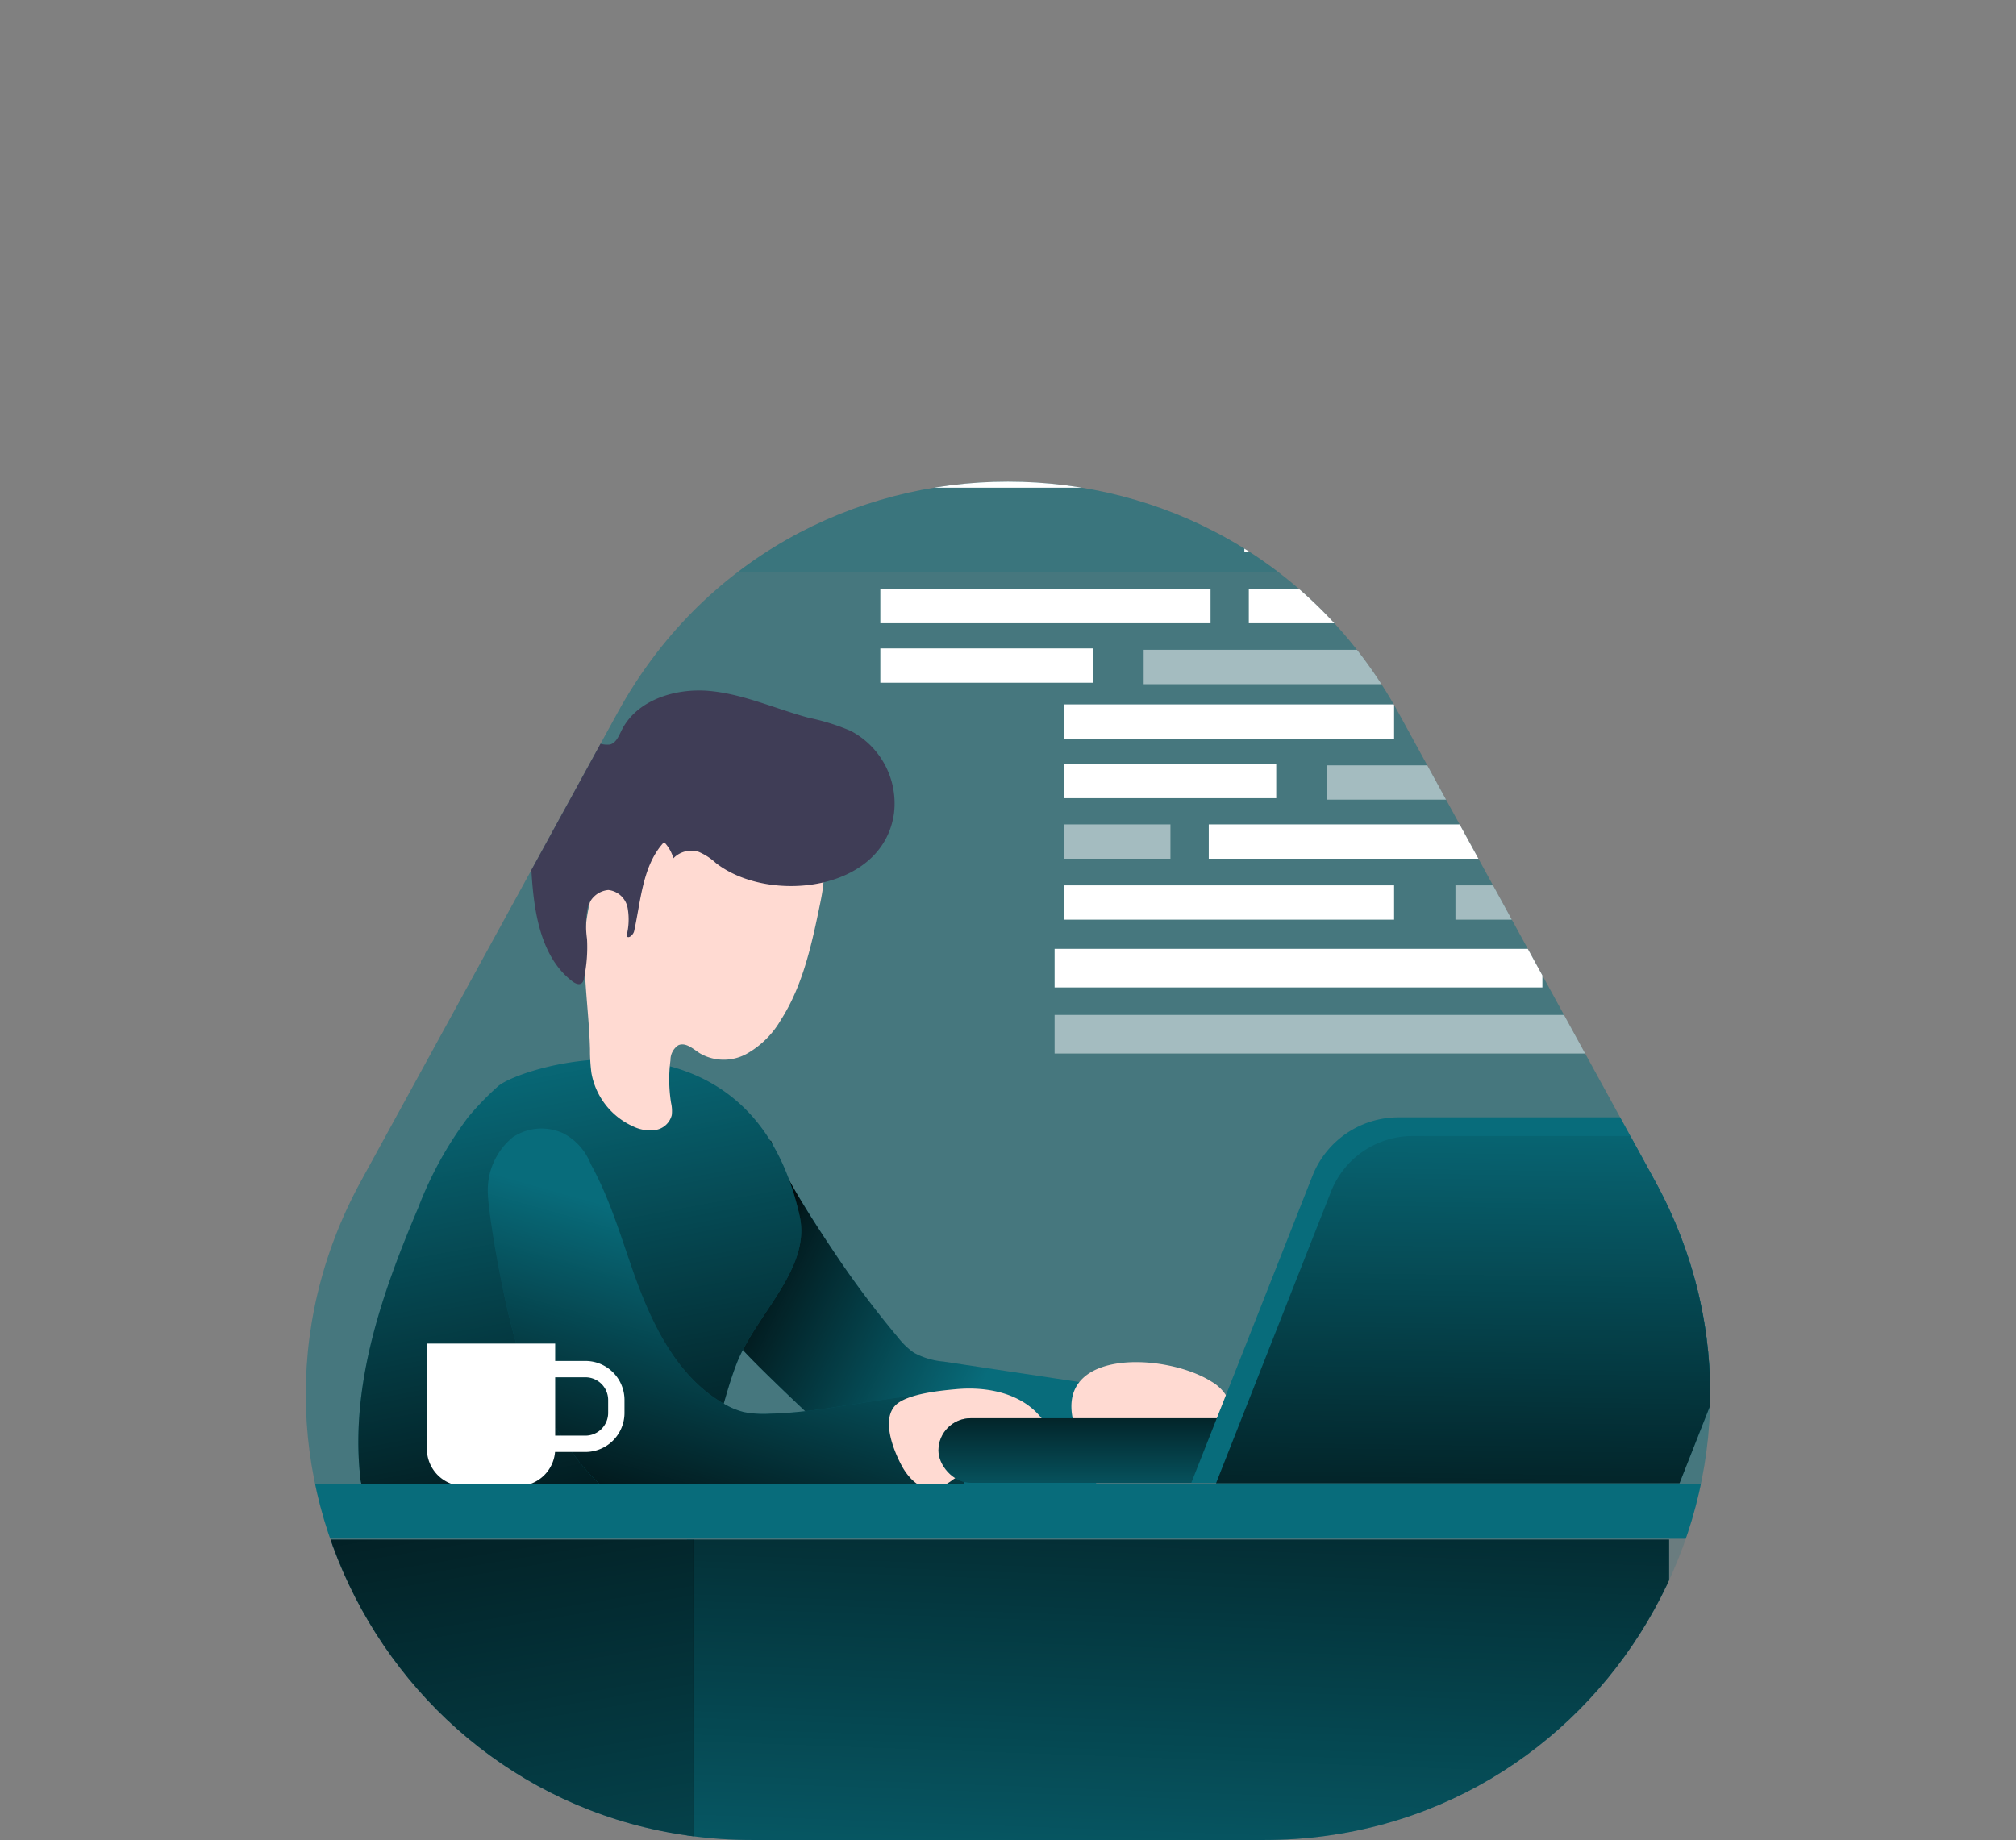 <svg xmlns="http://www.w3.org/2000/svg" xmlns:xlink="http://www.w3.org/1999/xlink" width="172" height="157" viewBox="0 0 172 157">
  <rect x="0" y="0" width="172" height="157" fill="#808080" stroke="none"/>
  <defs>
    <clipPath id="clip-path">
      <path id="Polígono_3" data-name="Polígono 3" d="M52.672,60.842c14.42-26.326,52.235-26.326,66.655,0l21.857,39.9C155.056,126.068,136.731,157,107.857,157H64.143c-28.874,0-47.2-30.932-33.328-56.256Z" transform="translate(460 2980)" fill="#2ceaa3" opacity="0.13"/>
    </clipPath>
    <linearGradient id="linear-gradient" x1="0.064" y1="0.391" x2="0.697" y2="0.661" gradientUnits="objectBoundingBox">
      <stop offset="0.01"/>
      <stop offset="0.12" stop-opacity="0.749"/>
      <stop offset="1" stop-opacity="0"/>
    </linearGradient>
    <linearGradient id="linear-gradient-2" x1="0.577" y1="1.099" x2="0.407" y2="0.086" xlink:href="#linear-gradient"/>
    <linearGradient id="linear-gradient-3" x1="0.321" y1="1.057" x2="0.582" y2="0.316" xlink:href="#linear-gradient"/>
    <linearGradient id="linear-gradient-4" x1="0.624" y1="-0.69" x2="0.405" y2="1.412" xlink:href="#linear-gradient"/>
    <linearGradient id="linear-gradient-5" x1="0.297" y1="-0.591" x2="0.832" y2="2.285" xlink:href="#linear-gradient"/>
    <linearGradient id="linear-gradient-6" x1="0.498" y1="1.471" x2="0.502" y2="-0.617" xlink:href="#linear-gradient"/>
    <linearGradient id="linear-gradient-7" x1="0.482" y1="1.326" x2="0.516" y2="-0.132" xlink:href="#linear-gradient"/>
  </defs>
  <g id="Illustration" transform="translate(-460 -2980)" clip-path="url(#clip-path)">
    <g id="web_developer" transform="translate(460.001 2988.297)">
      <rect id="Retângulo_171" data-name="Retângulo 171" width="156.447" height="100.208" rx="3.78" transform="translate(15.294 18.199)" fill="#086c7b" opacity="0.48"/>
      <path id="Caminho_555" data-name="Caminho 555" d="M170.711,118.121a17.746,17.746,0,0,1-2.7,9.343c-2.315,3.425-6.074,5.546-9.715,7.539l-10.323,5.681c-4.524,2.492-9.292,5.043-14.449,5.115-3.649.055-7.18-1.149-10.69-2.158-16.392-4.731-33.659-5.394-50.6-4.2-8.68.612-17.317,1.689-25.917,2.986-6.88,1.022-15.138,4.422-21.343.4-6.758-4.393-10.906-11.505-14.724-18.411-3.324-5.994-6.695-12.135-7.793-18.9C.76,95.068,4.807,84.336,11.138,75.846a68.064,68.064,0,0,1,6.222-7.18V107.03a3.8,3.8,0,0,0,3.78,3.8H170.023A29.638,29.638,0,0,1,170.711,118.121Z" transform="translate(-2.065 7.602)" fill="#086c7b" opacity="0.18"/>
      <path id="Caminho_556" data-name="Caminho 556" d="M115.084,10.6H75.276a23.915,23.915,0,0,1,4.849-2.855,30.357,30.357,0,0,1,10-2.23A48.765,48.765,0,0,1,115.084,10.6Z" transform="translate(-2.065 7.602)" fill="#086c7b" opacity="0.18"/>
      <path id="Caminho_557" data-name="Caminho 557" d="M78.659,98.194a6.175,6.175,0,0,0,1.381,1.335,6.454,6.454,0,0,0,2.534.752l13.482,2.032a.781.781,0,0,1,.376.127.769.769,0,0,1,.2.608,23.725,23.725,0,0,1-1.009,7.459,1.031,1.031,0,0,1-.275.524,1.081,1.081,0,0,1-.617.186,122.488,122.488,0,0,1-13.643.139,9.292,9.292,0,0,1-2.272-.249,8.214,8.214,0,0,1-3.257-2.112c-2.049-1.9-10.34-9.563-10.842-10.6a28.379,28.379,0,0,1-1.605-4.612c-.422-1.521,2.665-1.711,2.6-3.29a10.209,10.209,0,0,1,.389-3.235,5.525,5.525,0,0,1,1.352-2.5c.465-.422-.253-3.286.389-3.32.743,2.534,4.105,7.6,5.567,9.774a81.8,81.8,0,0,0,5.25,6.986Z" transform="translate(-2.065 7.602)" fill="#086c7b"/>
      <path id="Caminho_558" data-name="Caminho 558" d="M78.659,98.194a6.175,6.175,0,0,0,1.381,1.335,6.454,6.454,0,0,0,2.534.752l13.482,2.032a.781.781,0,0,1,.376.127.769.769,0,0,1,.2.608,23.725,23.725,0,0,1-1.009,7.459,1.031,1.031,0,0,1-.275.524,1.081,1.081,0,0,1-.617.186,122.488,122.488,0,0,1-13.643.139,9.292,9.292,0,0,1-2.272-.249,8.214,8.214,0,0,1-3.257-2.112c-2.049-1.9-10.34-9.563-10.842-10.6a28.379,28.379,0,0,1-1.605-4.612c-.422-1.521,2.665-1.711,2.6-3.29a10.209,10.209,0,0,1,.389-3.235,5.525,5.525,0,0,1,1.352-2.5c.465-.422-.253-3.286.389-3.32.743,2.534,4.105,7.6,5.567,9.774a81.8,81.8,0,0,0,5.25,6.986Z" transform="translate(-2.065 7.602)" fill="url(#linear-gradient)"/>
      <path id="Caminho_559" data-name="Caminho 559" d="M44.544,76.8a24.725,24.725,0,0,0-2.534,2.619,31.636,31.636,0,0,0-4.266,7.742c-3.079,7.239-5.761,14.982-4.963,22.808a2.957,2.957,0,0,0,.372,1.343,2.615,2.615,0,0,0,1.449.933,15.638,15.638,0,0,0,4.646.507c6.086.055,12.181.11,18.263-.186a5.21,5.21,0,0,0,2.72-.65,4.41,4.41,0,0,0,1.326-1.66c1.635-3.075,2.112-6.631,3.379-9.867,1.689-4.224,6.336-8.063,5.356-12.515C66.1,68.97,46.461,75.052,44.544,76.8Z" transform="translate(-2.065 7.602)" fill="#086c7b"/>
      <path id="Caminho_560" data-name="Caminho 560" d="M44.544,76.8a24.725,24.725,0,0,0-2.534,2.619,31.636,31.636,0,0,0-4.266,7.742c-3.079,7.239-5.761,14.982-4.963,22.808a2.957,2.957,0,0,0,.372,1.343,2.615,2.615,0,0,0,1.449.933,15.638,15.638,0,0,0,4.646.507c6.086.055,12.181.11,18.263-.186a5.21,5.21,0,0,0,2.72-.65,4.41,4.41,0,0,0,1.326-1.66c1.635-3.075,2.112-6.631,3.379-9.867,1.689-4.224,6.336-8.063,5.356-12.515C66.1,68.97,46.461,75.052,44.544,76.8Z" transform="translate(-2.065 7.602)" fill="url(#linear-gradient-2)"/>
      <path id="Caminho_561" data-name="Caminho 561" d="M72.049,61.139c-.714,3.468-1.461,7.028-3.379,10.014a7.755,7.755,0,0,1-2.927,2.881,4.053,4.053,0,0,1-3.966-.055c-.579-.376-1.212-.967-1.842-.688a1.509,1.509,0,0,0-.667,1.267,12.756,12.756,0,0,0,.051,3.654,3.087,3.087,0,0,1,.059,1.039A1.715,1.715,0,0,1,58,80.517a3.274,3.274,0,0,1-1.913-.3,6.184,6.184,0,0,1-3.565-4.57A14.809,14.809,0,0,1,52.4,73.62c-.08-3.007-.558-6-.46-9.005s.845-6.129,2.885-8.346a13.144,13.144,0,0,1,4.122-2.855,12.785,12.785,0,0,1,7.387-1.47A7.02,7.02,0,0,1,71.221,55.2C72.539,57.228,72.543,58.735,72.049,61.139Z" transform="translate(-2.065 7.602)" fill="#ffdad2"/>
      <path id="Caminho_562" data-name="Caminho 562" d="M78.338,53.5a6.99,6.99,0,0,0-3.7-7.037,18.566,18.566,0,0,0-3.573-1.115c-2.83-.76-5.546-2.019-8.447-2.289s-6.238.748-7.531,3.379c-.237.482-.469,1.064-.988,1.191a2.167,2.167,0,0,1-.845-.076c-1.939-.342-3.683,1.314-4.557,3.075-1.411,2.851-1.483,6.175-1.174,9.339.283,2.927,1.031,6.091,3.379,7.873.232.177.574.338.8.148a.667.667,0,0,0,.182-.393,12.84,12.84,0,0,0,.262-3.379,8.335,8.335,0,0,1,.038-2.572,1.992,1.992,0,0,1,1.787-1.6,1.886,1.886,0,0,1,1.639,1.521,5.609,5.609,0,0,1-.089,2.382c.127.317.57-.063.646-.393.583-2.653.714-5.622,2.555-7.6a3.265,3.265,0,0,1,.794,1.381,2.112,2.112,0,0,1,2.175-.541,5.17,5.17,0,0,1,1.453.95C67.631,61.244,77.4,60.205,78.338,53.5Z" transform="translate(-2.065 7.602)" fill="#3f3d56"/>
      <path id="Caminho_563" data-name="Caminho 563" d="M45.836,81.121a5.816,5.816,0,0,0-2.154,4.591c-.042,1.749,1.808,12.844,3.552,16,1.352,2.45,4.169,8.845,8.447,10.61,1.267.524,20,.3,28.692-.638-.055-2.057-.156-4.114-.291-6.171a1.17,1.17,0,0,0-.232-.756c-.22-.228-.532-1.719-.845-1.719-5.068.021-10.179,1.571-15.248,1.689a8.921,8.921,0,0,1-2.2-.131,6.335,6.335,0,0,1-1.689-.693c-3.911-2.213-6.074-6.559-7.6-10.787-1.17-3.261-2.112-6.636-3.8-9.681a5.014,5.014,0,0,0-2.319-2.619A4.431,4.431,0,0,0,45.836,81.121Z" transform="translate(-2.065 7.602)" fill="#086c7b"/>
      <path id="Caminho_564" data-name="Caminho 564" d="M45.836,81.121a5.816,5.816,0,0,0-2.154,4.591c-.042,1.749,1.808,12.844,3.552,16,1.352,2.45,4.169,8.845,8.447,10.61,1.267.524,20,.3,28.692-.638-.055-2.057-.156-4.114-.291-6.171a1.17,1.17,0,0,0-.232-.756c-.22-.228-.532-1.719-.845-1.719-5.068.021-10.179,1.571-15.248,1.689a8.921,8.921,0,0,1-2.2-.131,6.335,6.335,0,0,1-1.689-.693c-3.911-2.213-6.074-6.559-7.6-10.787-1.17-3.261-2.112-6.636-3.8-9.681a5.014,5.014,0,0,0-2.319-2.619A4.431,4.431,0,0,0,45.836,81.121Z" transform="translate(-2.065 7.602)" fill="url(#linear-gradient-3)"/>
      <path id="Caminho_565" data-name="Caminho 565" d="M83.63,102.637c2.631-.249,5.554.338,7.223,2.386a1.267,1.267,0,0,1,.329.676,1.132,1.132,0,0,1-.2.638c-.984,1.635-3.121,2.023-4.916,2.669a12.765,12.765,0,0,0-2.657,1.318,4.224,4.224,0,0,1-1.588.786c-1.267.19-2.319-.942-2.893-2.074-.659-1.267-1.689-3.869-.422-5.068C79.537,103.017,82.329,102.755,83.63,102.637Z" transform="translate(-2.065 7.602)" fill="#ffdad2"/>
      <path id="Caminho_566" data-name="Caminho 566" d="M105.42,101.987a3.6,3.6,0,0,1,1.178,1.077,1.55,1.55,0,0,1,.11,1.533,2.133,2.133,0,0,1-.79.71c-2.336,1.39-5.2,1.639-7.565,2.957a4.11,4.11,0,0,1-1.63.71,2.251,2.251,0,0,1-1.808-.845,5.744,5.744,0,0,1-.976-1.8C91.174,99.059,101.442,99.452,105.42,101.987Z" transform="translate(-2.065 7.602)" fill="#ffdad2"/>
      <path id="Caminho_567" data-name="Caminho 567" d="M36.421,93.345H47.365v8.988A3.168,3.168,0,0,1,44.2,105.5H39.589a3.168,3.168,0,0,1-3.168-3.168Z" transform="translate(0 13)" fill="#fff"/>
      <path id="Caminho_568" data-name="Caminho 568" d="M46.626,95.524h3.316a2.64,2.64,0,0,1,2.64,2.64v1.094a2.64,2.64,0,0,1-2.64,2.64H46.626Z" transform="translate(0 13)" fill="none" stroke="#fff" stroke-miterlimit="10" stroke-width="1.394"/>
      <rect id="Retângulo_172" data-name="Retângulo 172" width="152.942" height="4.693" rx="2.346" transform="translate(19.058 118.306)" fill="#086c7b"/>
      <rect id="Retângulo_173" data-name="Retângulo 173" width="83.795" height="29.064" transform="translate(58.604 123.071)" fill="#086c7b"/>
      <rect id="Retângulo_174" data-name="Retângulo 174" width="32.916" height="29.064" transform="translate(26.259 123.071)" fill="#086c7b"/>
      <rect id="Retângulo_175" data-name="Retângulo 175" width="83.246" height="29.064" transform="translate(59.158 123.071)" fill="url(#linear-gradient-4)"/>
      <rect id="Retângulo_176" data-name="Retângulo 176" width="32.916" height="29.064" transform="translate(26.259 123.071)" fill="url(#linear-gradient-5)"/>
      <path id="Caminho_569" data-name="Caminho 569" d="M173.8,14.382v18.5H17.36v-18.5a3.8,3.8,0,0,1,3.78-3.8H170.023a3.8,3.8,0,0,1,3.78,3.8Z" transform="translate(-2.065 7.602)" fill="#086c7b" opacity="0.18"/>
      <rect id="Retângulo_177" data-name="Retângulo 177" width="59.758" height="5.508" rx="2.754" transform="translate(139.823 118.226) rotate(180)" fill="#086c7b"/>
      <rect id="Retângulo_178" data-name="Retângulo 178" width="59.758" height="5.508" rx="2.754" transform="translate(139.823 118.226) rotate(180)" fill="url(#linear-gradient-6)"/>
      <path id="Caminho_570" data-name="Caminho 570" d="M103.7,110.633h41.633l10.982-27.847a2.45,2.45,0,0,0-2.277-3.345H121.365a7.89,7.89,0,0,0-7.324,4.992Z" transform="translate(-2.065 7.602)" fill="#086c7b"/>
      <path id="Caminho_571" data-name="Caminho 571" d="M105.813,110.662h39.543l10.428-26.453a2.323,2.323,0,0,0-2.163-3.176H122.594a7.489,7.489,0,0,0-6.969,4.739Z" transform="translate(-2.065 7.602)" fill="#086c7b"/>
      <path id="Caminho_572" data-name="Caminho 572" d="M105.813,110.662h39.543l10.428-26.453a2.323,2.323,0,0,0-2.163-3.176H122.594a7.489,7.489,0,0,0-6.969,4.739Z" transform="translate(-2.065 7.602)" fill="url(#linear-gradient-7)"/>
      <rect id="Retângulo_179" data-name="Retângulo 179" width="58.541" height="3.295" transform="translate(89.974 78.303)" fill="#fff" opacity="0.51"/>
      <rect id="Retângulo_180" data-name="Retângulo 180" width="41.617" height="3.295" transform="translate(89.974 72.665)" fill="#fff"/>
      <rect id="Retângulo_181" data-name="Retângulo 181" width="27.86" height="3.295" transform="translate(137.28 72.665)" fill="#fff"/>
      <rect id="Retângulo_182" data-name="Retângulo 182" width="42.833" height="2.927" transform="translate(122.21 51.808)" fill="#fff"/>
      <rect id="Retângulo_183" data-name="Retângulo 183" width="45.823" height="2.927" transform="translate(113.239 57.007)" fill="#fff" opacity="0.51"/>
      <rect id="Retângulo_184" data-name="Retângulo 184" width="28.172" height="2.927" transform="translate(90.768 51.808)" fill="#fff"/>
      <rect id="Retângulo_185" data-name="Retângulo 185" width="61.916" height="2.927" transform="translate(103.127 62.05)" fill="#fff"/>
      <rect id="Retângulo_186" data-name="Retângulo 186" width="9.089" height="2.927" transform="translate(90.768 62.05)" fill="#fff" opacity="0.51"/>
      <rect id="Retângulo_187" data-name="Retângulo 187" width="40.869" height="2.927" transform="translate(124.174 67.25)" fill="#fff" opacity="0.51"/>
      <rect id="Retângulo_188" data-name="Retângulo 188" width="28.172" height="2.927" transform="translate(90.768 67.25)" fill="#fff"/>
      <rect id="Retângulo_189" data-name="Retângulo 189" width="18.116" height="2.927" transform="translate(90.768 56.885)" fill="#fff"/>
      <rect id="Retângulo_190" data-name="Retângulo 190" width="42.833" height="2.927" transform="translate(106.544 41.954)" fill="#fff"/>
      <rect id="Retângulo_191" data-name="Retângulo 191" width="45.823" height="2.927" transform="translate(97.573 47.153)" fill="#fff" opacity="0.51"/>
      <rect id="Retângulo_192" data-name="Retângulo 192" width="28.172" height="2.927" transform="translate(75.107 41.954)" fill="#fff"/>
      <rect id="Retângulo_193" data-name="Retângulo 193" width="42.833" height="2.927" transform="translate(106.164 35.893)" fill="#fff"/>
      <rect id="Retângulo_194" data-name="Retângulo 194" width="28.172" height="2.927" transform="translate(74.726 30.393)" fill="#fff"/>
      <rect id="Retângulo_195" data-name="Retângulo 195" width="28.172" height="2.927" transform="translate(74.726 25.376)" fill="#fff"/>
      <rect id="Retângulo_196" data-name="Retângulo 196" width="18.116" height="2.927" transform="translate(75.107 47.031)" fill="#fff"/>
    </g>
  </g>
</svg>
